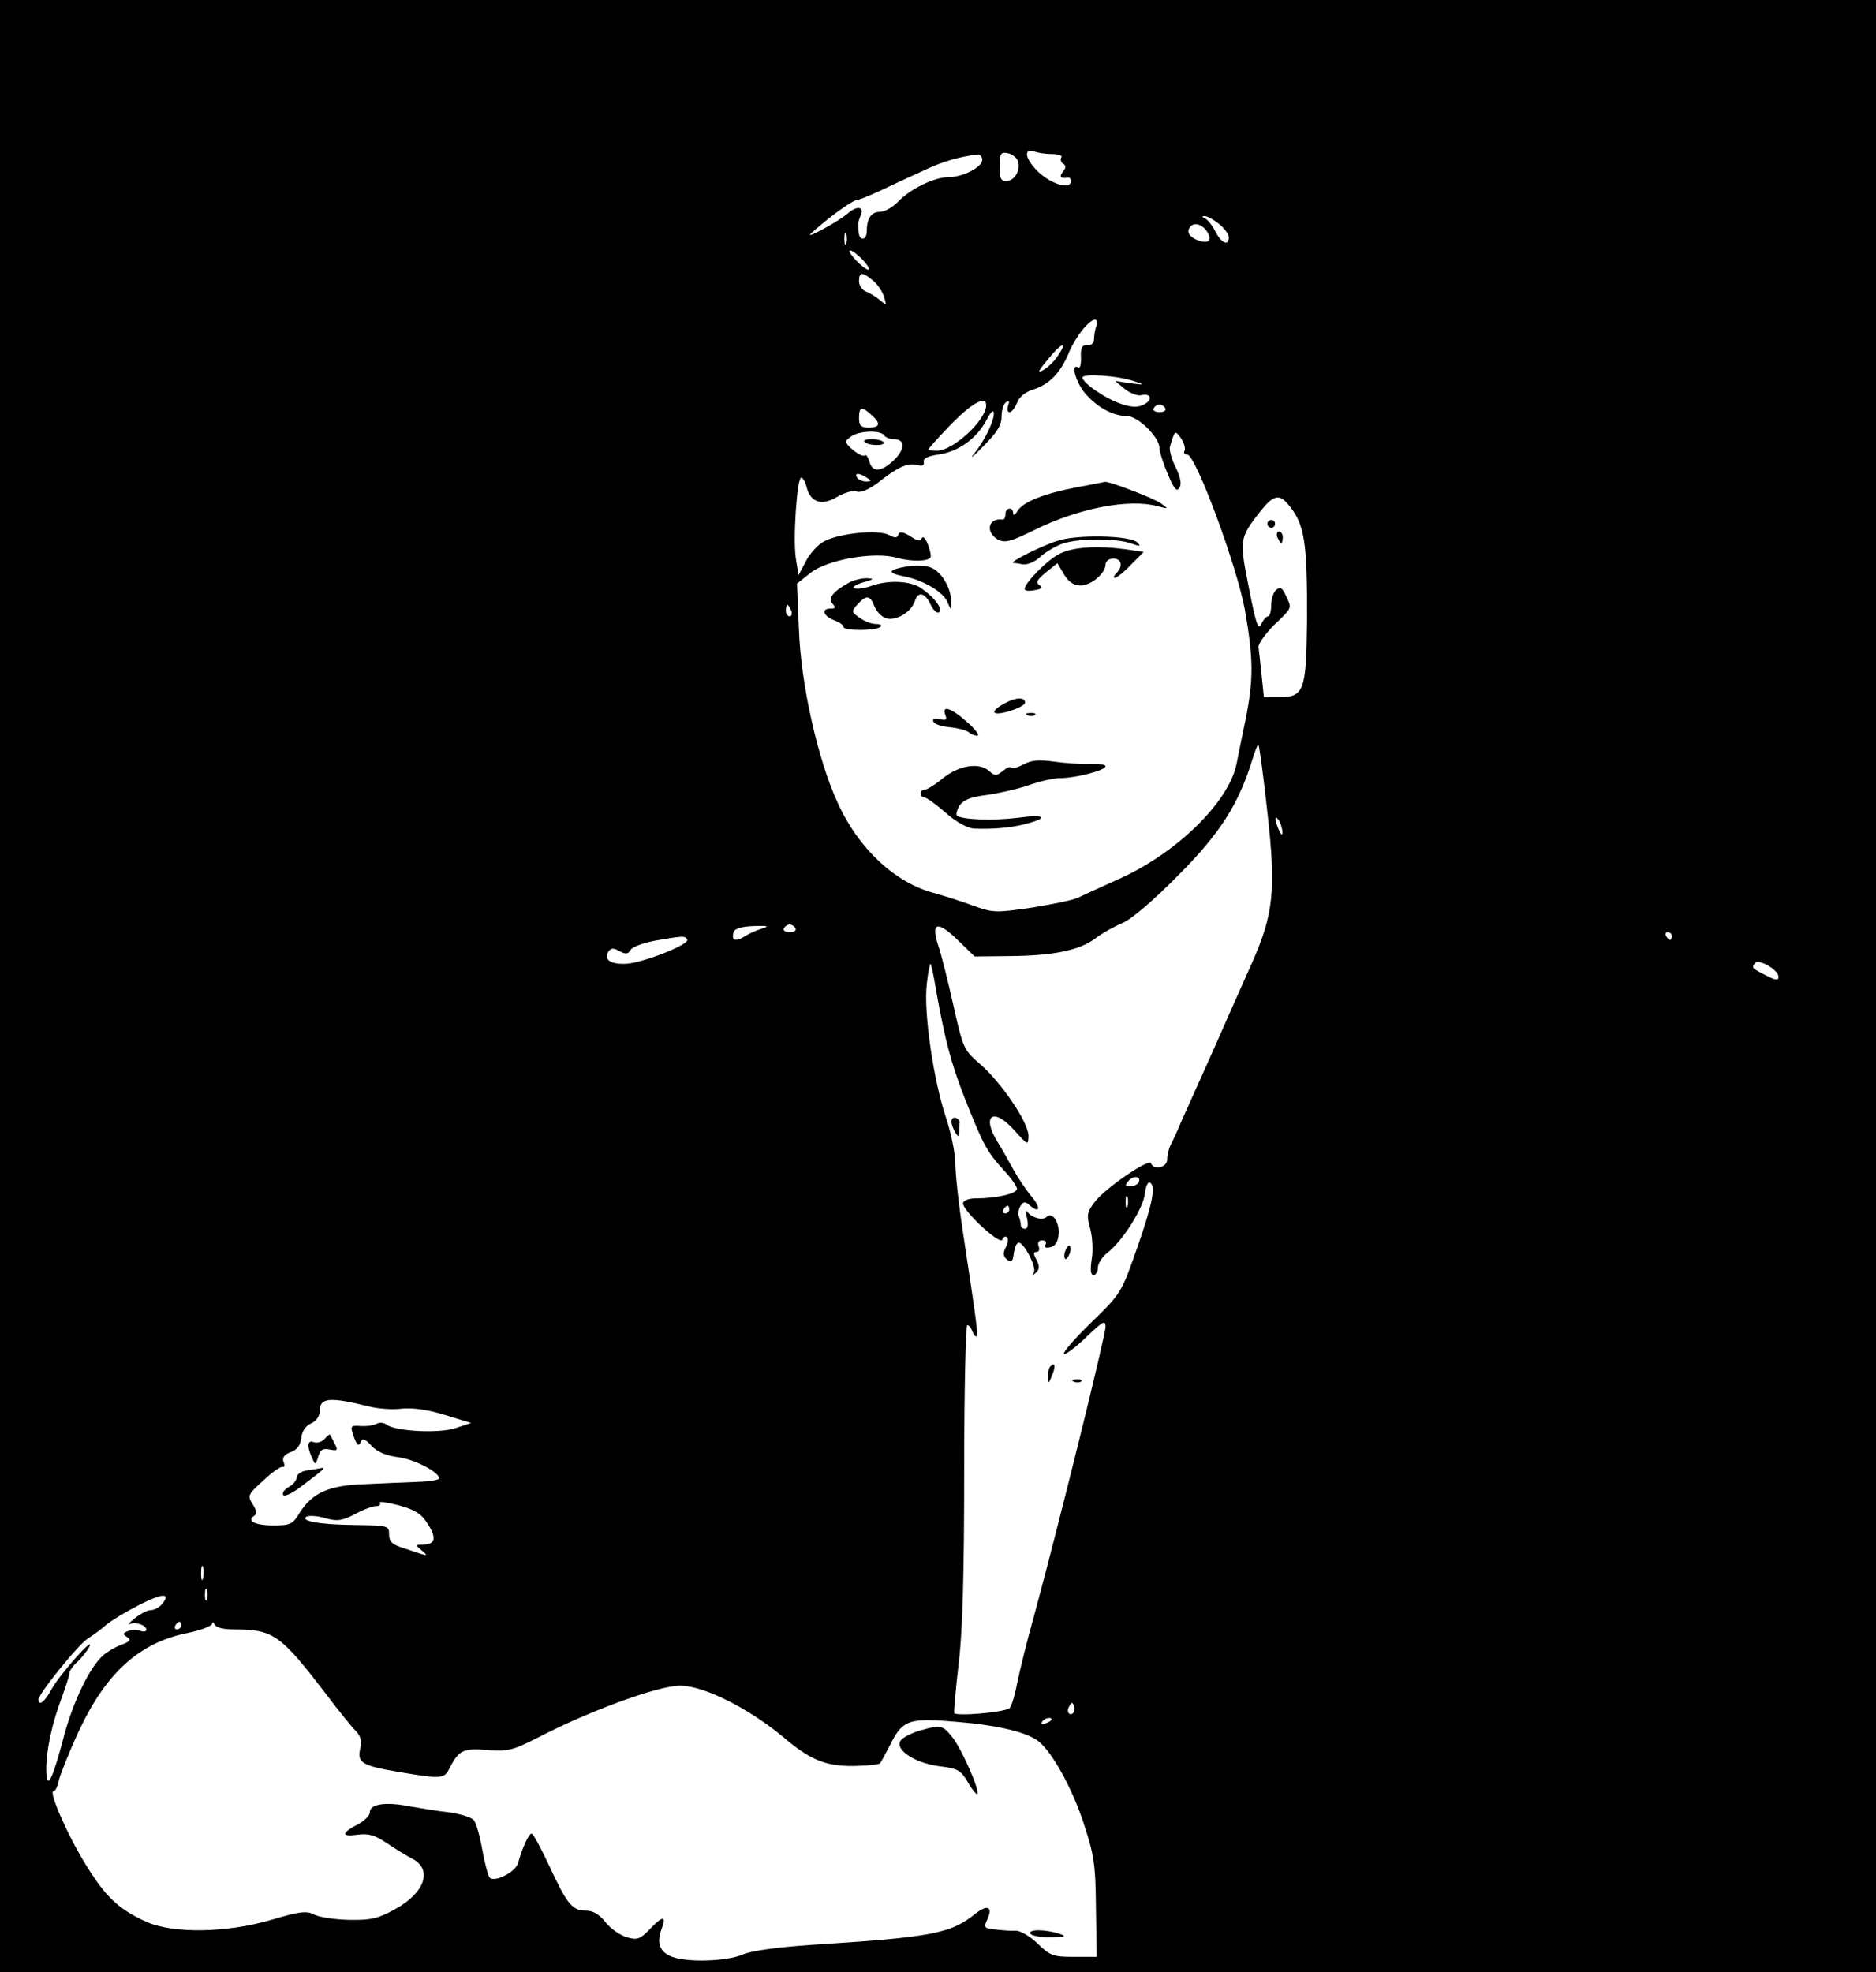 <?xml version="1.0" standalone="no"?>
<!DOCTYPE svg PUBLIC "-//W3C//DTD SVG 20010904//EN"
 "http://www.w3.org/TR/2001/REC-SVG-20010904/DTD/svg10.dtd">
<svg version="1.0" xmlns="http://www.w3.org/2000/svg"
 width="487pt" height="512pt" viewBox="0 0 487 512"
 preserveAspectRatio="xMidYMid meet">

<g transform="translate(0,512) scale(0.1,-0.1)"
fill="#000000" stroke="none">
<path d="M0 2560 l0 -2560 2435 0 2435 0 0 2560 0 2560 -2435 0 -2435 0 0
-2560z m2643 2140 c6 -24 -10 -50 -31 -50 -14 0 -18 8 -17 38 0 34 3 38 22 34
11 -2 23 -12 26 -22z m88 20 c17 0 28 -4 24 -9 -3 -5 -1 -13 5 -16 8 -5 7 -11
-1 -21 -10 -13 -6 -18 14 -15 4 0 7 -3 7 -9 0 -24 -52 -8 -86 25 -34 34 -38
62 -7 51 8 -3 28 -6 44 -6z m-181 -15 c0 -19 -51 -45 -88 -45 -37 0 -100 -31
-131 -64 -14 -14 -34 -26 -47 -26 -22 0 -34 -17 -34 -51 0 -24 -20 -25 -21 -1
-2 23 -2 24 6 45 9 21 -12 23 -34 3 -18 -16 -88 -56 -98 -56 -4 0 20 20 51 45
32 25 63 45 68 45 5 0 33 11 61 24 29 14 79 37 112 52 52 25 95 37 143 43 6 0
12 -6 12 -14z m614 -166 c14 -11 26 -27 26 -35 0 -24 -19 -16 -35 15 -8 16
-20 31 -27 34 -8 3 -8 6 -2 6 6 1 23 -8 38 -20z m-30 -21 c15 -24 1 -33 -29
-20 -16 8 -23 17 -19 27 8 20 33 16 48 -7z m-937 -30 c-3 -7 -5 -2 -5 12 0 14
2 19 5 13 2 -7 2 -19 0 -25z m43 -43 c13 -14 19 -25 14 -25 -12 0 -59 50 -47
50 5 0 20 -11 33 -25z m26 -53 c12 -10 25 -29 29 -43 7 -23 7 -23 -11 -8 -11
9 -27 19 -36 22 -10 4 -18 16 -18 27 0 24 8 25 36 2z m580 -118 c-3 -9 -6 -24
-6 -34 0 -11 -7 -17 -17 -16 -14 1 -18 -6 -17 -31 1 -18 -2 -30 -7 -27 -20 12
-7 -37 17 -66 31 -37 73 -60 109 -60 29 0 84 -54 85 -83 0 -10 10 -41 22 -69
16 -38 23 -46 30 -34 6 10 2 28 -10 53 -11 21 -17 45 -15 53 13 44 13 44 29
22 8 -12 12 -27 9 -32 -3 -6 0 -10 7 -10 22 0 130 -292 150 -405 22 -126 22
-179 2 -280 -9 -44 -20 -97 -24 -118 -20 -100 -158 -234 -308 -300 -48 -22
-95 -43 -105 -48 -10 -5 -62 -16 -117 -25 -96 -14 -102 -14 -157 6 -32 12 -75
25 -96 31 -102 26 -198 115 -252 234 -52 112 -96 309 -101 450 l-5 120 34 27
c43 35 167 57 225 40 37 -10 77 -10 87 0 3 3 0 18 -6 34 -6 16 -13 23 -16 17
-3 -9 -11 -8 -30 5 -20 12 -28 13 -31 4 -3 -9 -9 -9 -24 -1 -27 15 -128 5
-168 -16 -16 -8 -38 -32 -48 -52 l-19 -36 -7 43 c-8 50 3 210 14 210 4 0 11
-11 14 -25 10 -39 39 -49 79 -25 19 11 42 18 51 14 10 -4 31 5 54 22 53 42 78
53 102 47 14 -4 20 -1 18 8 -2 9 11 15 38 19 51 7 99 41 124 88 12 23 19 30
20 19 0 -22 -25 -73 -53 -107 -11 -14 1 -4 26 22 35 35 47 54 47 77 0 16 5 33
12 37 8 5 9 2 5 -9 -3 -10 -2 -17 4 -17 5 0 14 11 19 24 5 15 22 29 43 35 42
14 70 43 92 96 17 41 52 85 68 85 5 0 6 -7 3 -16z m-100 -78 c-9 -14 -26 -30
-38 -37 -16 -9 -13 -2 13 29 36 44 52 48 25 8z m199 -66 c28 -9 27 -10 -10 -5
l-40 6 25 -21 c14 -11 33 -18 42 -16 26 6 32 -11 8 -24 -16 -8 -31 -8 -58 1
-41 13 -102 55 -102 69 0 11 93 5 135 -10z m-385 -62 c0 -39 -86 -118 -127
-118 -13 0 -23 1 -23 3 0 2 21 26 48 54 60 64 102 89 102 61z m465 -8 c3 -5
-3 -10 -15 -10 -12 0 -18 5 -15 10 3 6 10 10 15 10 5 0 12 -4 15 -10z m-763
-17 c25 -22 23 -33 -7 -33 -20 0 -25 5 -25 25 0 29 7 31 32 8z m33 -53 c3 -5
14 -10 25 -10 30 0 30 -26 1 -54 -33 -32 -57 -33 -64 -4 -4 12 -9 19 -12 16
-4 -4 -17 3 -31 14 -22 20 -22 22 -6 34 20 16 78 18 87 4z m-45 -110 c13 -8
13 -10 -2 -10 -9 0 -20 5 -23 10 -8 13 5 13 25 0z m1092 -67 c45 -52 52 -97
51 -307 -2 -181 -8 -196 -74 -196 l-38 0 -6 58 c-3 31 -7 64 -8 72 -1 8 17 34
40 57 49 47 47 43 31 77 -9 20 -14 23 -25 15 -7 -6 -13 -24 -13 -40 0 -16 -4
-29 -8 -29 -5 0 -13 -9 -18 -21 -8 -16 -14 3 -32 95 -25 126 -25 128 30 199
33 41 48 45 70 20z m-1288 -278 c3 -8 1 -15 -4 -15 -6 0 -10 7 -10 15 0 8 2
15 4 15 2 0 6 -7 10 -15z m1236 -523 c23 -204 16 -265 -40 -392 -21 -47 -67
-150 -102 -230 -36 -80 -73 -163 -83 -185 -9 -22 -21 -48 -26 -57 -5 -10 -9
-27 -9 -38 0 -21 -35 -29 -42 -10 -4 14 -117 -63 -145 -99 -21 -27 -23 -35
-13 -70 6 -22 8 -58 4 -80 -4 -28 -3 -41 5 -41 6 0 11 9 11 19 0 11 11 28 25
39 40 31 93 116 97 153 2 19 8 32 13 29 16 -8 7 -54 -30 -161 -45 -128 -42
-124 -127 -207 -40 -39 -70 -74 -66 -77 3 -3 29 16 57 43 44 42 51 46 51 28 0
-23 -123 -520 -183 -741 -20 -71 -41 -156 -47 -187 -6 -32 -15 -60 -20 -63
-18 -11 -140 -21 -143 -12 -1 5 4 64 12 131 10 85 14 234 14 499 0 207 4 377
8 377 4 0 10 -7 13 -16 4 -9 8 -15 11 -13 4 5 2 25 -34 262 -12 77 -21 160
-21 186 0 26 -11 80 -24 119 -33 97 -59 278 -50 348 3 30 8 53 10 52 1 -2 8
-30 13 -63 24 -135 40 -195 75 -285 49 -123 57 -138 100 -186 20 -21 36 -44
36 -50 0 -13 -54 -25 -107 -25 -19 0 -33 -6 -33 -13 0 -20 97 -110 102 -94 3
7 8 10 12 6 4 -3 3 -15 -3 -26 -8 -15 -7 -23 3 -32 12 -9 15 -6 18 17 2 15 7
27 13 27 15 -2 46 -64 39 -77 -5 -9 -4 -9 5 -1 10 9 10 17 2 33 -9 16 -9 21 0
21 6 0 9 7 5 15 -3 9 0 15 10 15 8 0 12 -5 8 -11 -4 -7 1 -10 12 -7 12 2 20
13 22 31 4 32 -16 63 -31 48 -10 -10 -38 -3 -50 13 -4 6 -5 -1 -1 -16 4 -18 2
-28 -5 -28 -6 0 -11 4 -11 9 0 5 -2 15 -5 23 -3 7 -1 19 4 27 8 12 12 13 25 1
27 -22 28 -4 2 26 -13 16 -34 47 -46 69 -12 22 -30 54 -40 70 -43 69 -12 92
42 32 37 -41 37 -41 38 -16 0 35 -70 138 -125 186 -43 37 -45 41 -70 153 -14
63 -31 129 -36 145 -25 72 -8 79 51 21 l40 -39 93 1 c111 1 181 15 222 47 17
13 48 30 69 39 23 9 82 60 145 124 109 109 157 186 192 300 7 23 14 40 16 38
2 -2 13 -81 23 -174z m39 -52 c0 -10 -3 -8 -9 5 -12 27 -12 43 0 25 5 -8 9
-22 9 -30z m-1349 -250 c-14 -4 -35 -13 -47 -21 -24 -15 -36 -10 -28 12 3 9
22 14 53 15 35 1 40 0 22 -6z m85 0 c3 -5 -3 -10 -15 -10 -12 0 -18 5 -15 10
3 6 10 10 15 10 5 0 12 -4 15 -10z m2275 -20 c0 -5 -2 -10 -4 -10 -3 0 -8 5
-11 10 -3 6 -1 10 4 10 6 0 11 -4 11 -10z m-2556 -9 c8 -12 -113 -60 -158 -63
-40 -2 -59 10 -47 31 7 10 13 11 29 2 16 -9 23 -8 29 3 4 8 33 18 63 24 75 13
78 13 84 3z m2833 -97 c0 -10 -7 -9 -31 3 -39 20 -39 20 -31 32 8 14 62 -16
62 -35z m-1662 -535 c-4 -5 -13 -9 -22 -9 -13 0 -13 3 -3 15 13 15 35 11 25
-6z m-28 -61 c-3 -7 -5 -2 -5 12 0 14 2 19 5 13 2 -7 2 -19 0 -25z m-307 -8
c0 -5 -5 -10 -11 -10 -5 0 -7 5 -4 10 3 6 8 10 11 10 2 0 4 -4 4 -10z m-1663
-511 c23 -6 61 -9 85 -6 28 3 67 -2 112 -16 l69 -21 -39 -13 c-42 -15 -159 -9
-181 9 -7 5 -18 6 -25 2 -7 -4 -25 -7 -41 -6 -25 2 -28 0 -21 -20 9 -30 16
-36 21 -20 4 9 12 6 27 -11 15 -16 38 -26 70 -30 44 -6 106 -39 106 -55 0 -4
-26 -8 -57 -9 -32 -1 -94 -4 -138 -6 -91 -3 -134 -22 -167 -74 -18 -30 -24
-33 -68 -33 -48 0 -71 12 -50 25 8 5 6 14 -4 30 -14 22 -13 25 27 61 23 22 46
38 51 36 4 -2 6 4 2 13 -4 11 2 19 18 25 17 6 26 18 28 37 2 17 11 32 26 38
13 6 22 19 22 32 0 35 26 37 127 12z m154 -306 c23 -36 19 -53 -14 -53 -20 0
-20 0 -1 -16 11 -9 13 -13 4 -10 -8 2 -32 10 -52 17 -30 9 -38 17 -38 36 0 22
-3 23 -87 24 -92 1 -145 10 -127 22 6 3 28 2 48 -4 31 -9 44 -7 77 10 22 12
46 21 55 21 8 0 13 4 10 9 -3 4 19 1 50 -7 43 -12 59 -23 75 -49z m-584 -140
c-3 -10 -5 -4 -5 12 0 17 2 24 5 18 2 -7 2 -21 0 -30z m10 -55 c-3 -7 -5 -2
-5 12 0 14 2 19 5 13 2 -7 2 -19 0 -25z m-117 -13 c-7 -8 -20 -15 -29 -15 -9
0 -27 -10 -41 -21 -14 -11 -20 -18 -13 -15 14 7 43 -3 43 -15 0 -4 -7 -6 -15
-3 -8 4 -23 3 -32 0 -15 -6 -15 -8 -3 -16 11 -7 8 -11 -15 -20 -17 -6 -38 -19
-48 -28 -34 -30 -77 -119 -101 -209 -31 -118 -45 -144 -46 -86 0 50 15 119 41
188 10 28 19 55 19 61 0 6 9 19 21 30 11 10 25 28 31 39 15 32 -77 -72 -98
-110 -17 -32 -34 -46 -34 -27 0 15 104 144 129 159 14 9 36 25 48 36 12 10 50
33 85 51 61 31 83 31 58 1z m50 -55 c0 -5 -5 -10 -11 -10 -5 0 -7 5 -4 10 3 6
8 10 11 10 2 0 4 -4 4 -10z m137 -10 c103 0 121 -13 241 -170 31 -41 65 -83
75 -93 13 -13 17 -26 12 -47 -8 -36 5 -44 100 -60 106 -18 118 -18 130 6 26
51 36 56 100 51 55 -4 66 -1 135 34 129 67 309 133 365 133 63 0 182 -60 275
-139 69 -58 112 -73 193 -69 27 1 50 4 51 6 2 1 13 22 25 45 34 69 49 74 176
63 107 -9 183 -27 213 -52 35 -30 85 -120 114 -208 28 -84 32 -109 33 -222 l2
-128 -59 0 c-54 0 -62 3 -94 34 -19 19 -45 34 -57 34 -12 -1 -36 1 -53 3 -29
3 -31 5 -21 26 15 33 1 40 -31 15 -64 -52 -114 -61 -427 -81 -87 -6 -154 -15
-177 -25 -42 -18 -143 -21 -183 -6 -32 12 -41 35 -28 71 14 37 4 37 -31 0 -24
-25 -32 -28 -59 -20 -17 5 -42 22 -55 39 -16 20 -32 30 -51 30 -36 0 -49 17
-96 118 -21 45 -41 82 -45 82 -7 0 -23 -34 -35 -76 -6 -24 -62 -52 -74 -38 -4
5 -13 38 -19 72 -6 35 -16 70 -22 77 -6 7 -34 16 -63 20 -29 3 -76 11 -105 16
-61 12 -102 6 -102 -16 0 -8 -13 -21 -29 -30 -45 -23 -46 -34 -4 -28 30 4 46
-1 76 -21 21 -14 51 -33 67 -41 54 -28 33 -89 -44 -131 -43 -24 -62 -29 -119
-28 -38 1 -79 7 -92 14 -19 10 -37 8 -111 -14 -116 -34 -255 -36 -324 -5 -71
32 -105 64 -154 143 -48 76 -101 196 -87 196 5 0 11 13 14 29 4 16 27 74 52
128 71 151 157 229 283 254 34 7 62 18 63 24 0 5 3 4 6 -2 3 -8 23 -13 50 -13z
m2179 -217 c-10 -10 -19 5 -10 18 6 11 8 11 12 0 2 -7 1 -15 -2 -18z m-56 -17
c0 -2 -7 -7 -16 -10 -8 -3 -12 -2 -9 4 6 10 25 14 25 6z"/>
<path d="M2795 3855 c-84 -16 -140 -38 -154 -62 -6 -10 -11 -12 -11 -5 0 17
-20 15 -20 -3 0 -8 -3 -14 -7 -14 -38 6 -46 -33 -12 -52 18 -9 33 -5 94 25
115 57 246 82 320 62 29 -8 29 -7 9 7 -17 13 -137 59 -146 56 -2 0 -34 -7 -73
-14z"/>
<path d="M2745 3716 c-39 -12 -125 -55 -115 -57 3 0 14 -2 25 -4 11 -2 31 6
45 19 14 13 40 28 59 35 43 14 141 14 178 0 23 -8 26 -8 15 3 -18 18 -157 21
-207 4z"/>
<path d="M2752 3683 c-32 -15 -92 -76 -92 -92 0 -5 12 -6 26 -3 19 3 22 7 12
13 -10 7 -6 14 17 33 l30 24 17 -29 c12 -20 26 -29 43 -29 28 0 65 32 65 55 0
8 9 15 20 15 22 0 26 -20 8 -38 -7 -7 -8 -12 -4 -12 5 0 24 15 42 34 l33 33
-46 7 c-76 10 -136 6 -171 -11z"/>
<path d="M2357 3650 c-52 -9 -56 -17 -11 -26 49 -9 104 -41 114 -68 9 -21 9
-20 9 2 1 33 -24 77 -51 88 -13 6 -40 7 -61 4z"/>
<path d="M2205 3608 c-42 -23 -56 -40 -44 -55 9 -10 8 -13 -5 -13 -25 0 -19
-19 9 -30 14 -5 25 -13 25 -18 0 -10 86 -10 96 1 4 4 -1 7 -12 7 -11 0 -30 7
-42 16 -22 15 -22 17 -6 35 23 25 33 24 44 -5 5 -13 18 -27 30 -31 26 -8 66
16 75 45 8 25 26 22 40 -8 10 -22 25 -30 25 -14 0 12 -22 37 -50 56 -28 18
-83 21 -128 5 -17 -6 -37 -9 -44 -6 -7 2 3 9 22 15 29 8 31 10 10 11 -14 0
-34 -5 -45 -11z"/>
<path d="M2608 3294 c-41 -22 -34 -34 13 -20 22 7 40 16 40 22 0 15 -24 14
-53 -2z"/>
<path d="M2454 3264 c5 -13 2 -15 -14 -11 -14 3 -20 1 -17 -6 2 -7 21 -13 43
-15 21 -2 43 -8 49 -13 5 -5 15 -9 22 -9 7 0 -4 16 -26 35 -41 37 -67 46 -57
19z"/>
<path d="M2668 3263 c7 -3 16 -2 19 1 4 3 -2 6 -13 5 -11 0 -14 -3 -6 -6z"/>
<path d="M2658 3136 c-15 -8 -29 -12 -32 -9 -3 3 -11 1 -18 -5 -22 -17 -24
-18 -42 -2 -27 21 -76 13 -118 -20 -20 -17 -42 -30 -47 -30 -6 0 -11 -4 -11
-10 0 -5 4 -10 9 -10 6 0 31 -18 56 -40 27 -24 57 -40 73 -41 50 -2 97 2 134
12 63 16 51 26 -20 16 -64 -8 -147 -5 -158 6 -3 3 0 14 7 26 10 14 28 22 69
27 30 4 79 15 109 25 30 11 67 19 83 19 40 0 118 20 118 31 0 4 -19 7 -42 6
-24 -1 -65 2 -93 6 -36 5 -57 4 -77 -7z"/>
<path d="M2244 3973 c10 -11 56 -11 50 -1 -3 4 -17 8 -31 8 -15 0 -23 -3 -19
-7z"/>
<path d="M3290 3760 c0 -5 5 -10 10 -10 6 0 10 5 10 10 0 6 -4 10 -10 10 -5 0
-10 -4 -10 -10z"/>
<path d="M3316 3725 c4 -8 8 -15 10 -15 2 0 4 7 4 15 0 8 -4 15 -10 15 -5 0
-7 -7 -4 -15z"/>
<path d="M2470 2208 c0 -7 5 -20 10 -28 8 -13 10 -12 10 3 0 9 0 20 1 24 0 4
-4 9 -10 11 -6 2 -11 -2 -11 -10z"/>
<path d="M2766 1874 c-4 -9 -4 -19 -1 -22 2 -3 7 3 11 12 4 9 4 19 1 22 -2 3
-7 -3 -11 -12z"/>
<path d="M2727 1573 c-4 -3 -7 -16 -6 -27 0 -19 1 -19 10 3 10 24 8 36 -4 24z"/>
<path d="M2788 1533 c7 -3 16 -2 19 1 4 3 -2 6 -13 5 -11 0 -14 -3 -6 -6z"/>
<path d="M842 1384 c-6 -7 -19 -11 -27 -8 -17 7 -19 -10 -5 -41 9 -19 9 -19
16 3 5 18 12 23 30 19 21 -4 22 -2 12 17 -6 12 -11 22 -12 22 0 1 -7 -4 -14
-12z"/>
<path d="M798 1303 c-16 -2 -28 -11 -28 -18 0 -8 -9 -19 -20 -25 -11 -6 -18
-15 -15 -21 4 -5 25 5 48 23 57 43 63 48 52 47 -6 -1 -22 -4 -37 -6z"/>
<path d="M2390 628 c-19 -5 -41 -16 -49 -23 -24 -23 29 -61 96 -70 49 -6 57
-10 75 -41 11 -19 22 -33 25 -31 7 8 -38 111 -63 145 -27 34 -31 35 -84 20z"/>
<path d="M2675 100 c3 -5 27 -10 53 -9 38 1 42 2 22 9 -37 12 -82 12 -75 0z"/>
</g>
</svg>
